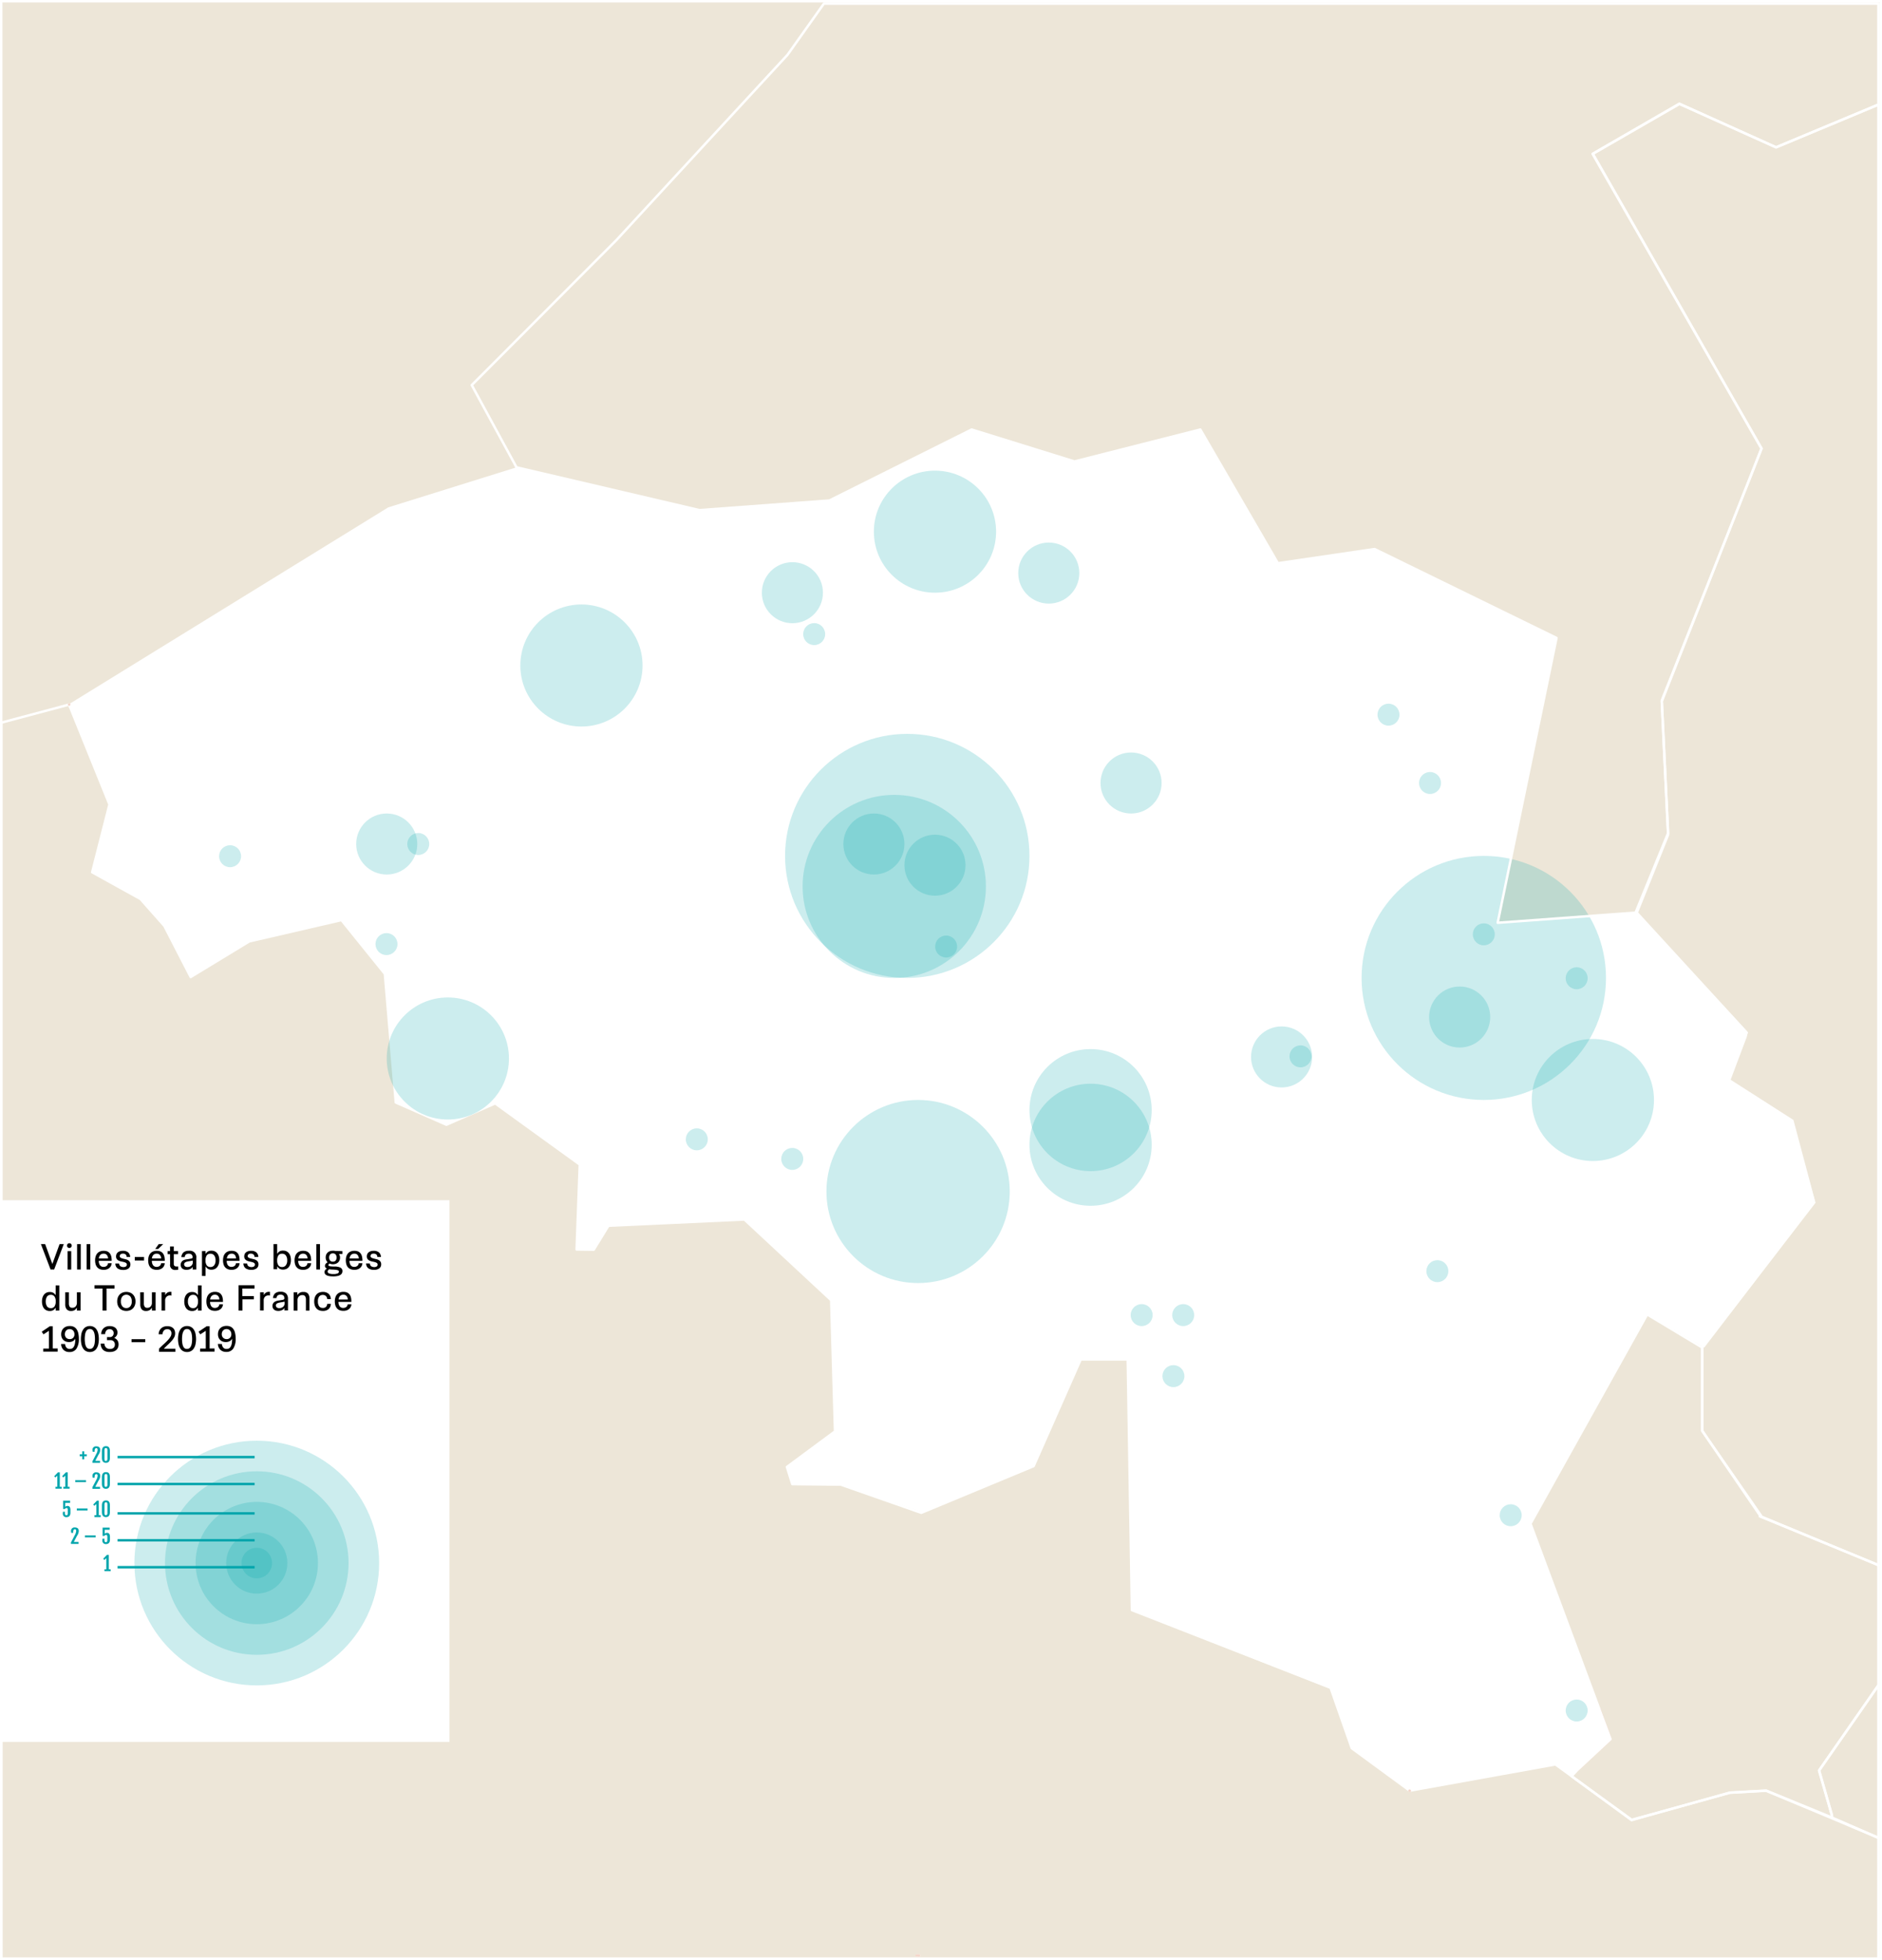 <svg xmlns="http://www.w3.org/2000/svg" viewBox="0 0 769 801"><rect x="0" y="0" width="769" height="801" fill="#333333" stroke="none"/><defs><style>.cls-1{isolation:isolate;}.cls-2{fill:#ede6d8;}.cls-2,.cls-3{stroke:#fff;}.cls-2,.cls-8{stroke-miterlimit:10;}.cls-3,.cls-8{fill:none;}.cls-3,.cls-4{stroke-linecap:round;stroke-linejoin:round;}.cls-4,.cls-5{fill:#fff;}.cls-4{stroke:#f3d6ca;}.cls-6,.cls-7{fill:#00a5ac;}.cls-6{opacity:0.2;mix-blend-mode:multiply;}.cls-8{stroke:#00a5ac;}</style></defs><title>Plan de travail 24</title><g class="cls-1"><g id="Calque_1" data-name="Calque 1"><rect class="cls-2" x="0.5" y="0.5" width="768" height="800"/><path id="France" class="cls-3" d="M747.87,742.77l-26.37-11-14.73.82-40.09,11.24-24.55-18-6.56-4.77L576,731.8l.06,0-.11,0H576l-23.67-17.37-8.66-24.7L462.51,658,460.8,555.47H441.63l-19.29,43.7-45.9,19.07-32.9-11.53v0l-19.81-.2h0l-2.2-7,19.66-14.54-1.56-53.61-35.47-33-55.55,2.57-6,9.78-7-.09,1.29-34.7-34.56-25-19.94,8.72-20.68-9.09L157.26,398l-17.74-22-37.67,8.72L77.91,399.28,67.16,378.4l-9.75-11L37.66,356.46l7.07-27.7L28.22,287.94.54,295.33V800.47h767V751.09ZM375.55,799.18l-1,0h.63l-.09,0,.09,0h.41Z"/><polygon class="cls-4" points="653.69 698.75 644.44 723.45 658.13 710.74 653.69 698.75"/><polygon class="cls-5" points="376.62 617.89 422.34 599.42 441.63 555.97 460.8 555.97 462.5 658.26 543.64 690.19 552.28 714.65 575.94 731.92 635.58 721.17 642.16 725.91 644.34 723.56 644.44 723.46 658.13 710.74 625.51 622.69 673.47 537.16 696.39 550.69 741.76 491.44 732.47 458 706.74 441.48 713.64 423.62 714.28 421.95 668.82 372.94 611.96 377.11 636.01 260.71 561.67 224.38 522.16 230.18 490.46 175.53 439.04 188.59 397.02 175.53 338.9 204.55 285.82 208.48 211.04 190.98 158.63 207.35 28.04 287.87 28.04 288.97 28.39 288.97 44.81 329.28 37.69 356.73 57.43 367.52 67.17 378.47 77.91 399.31 101.85 384.75 139.53 376.02 157.26 398.05 161.76 450.55 182.44 459.64 202.38 450.92 236.94 475.93 235.65 510.63 242.63 510.72 248.61 500.94 304.16 498.37 339.63 531.33 341.19 584.94 321.53 599.49 323.73 606.51 343.9 606.69 376.62 617.89"/><ellipse id="Liège" class="cls-6" cx="606.29" cy="399.65" rx="49.93" ry="49.87"/><ellipse id="Bruxelles" class="cls-6" cx="370.72" cy="349.78" rx="49.93" ry="49.87"/><ellipse id="Charleroi" class="cls-6" cx="375.14" cy="486.93" rx="37.45" ry="37.41"/><ellipse id="Forest" class="cls-6" cx="365.4" cy="362.25" rx="37.45" ry="37.41"/><ellipse id="Jambes" class="cls-6" cx="445.62" cy="467.82" rx="24.97" ry="24.94"/><ellipse id="Namur" class="cls-6" cx="445.62" cy="453.67" rx="24.97" ry="24.94"/><ellipse id="Anvers" class="cls-6" cx="382.04" cy="217.28" rx="24.97" ry="24.94"/><ellipse id="Gand" class="cls-6" cx="237.58" cy="271.97" rx="24.97" ry="24.94"/><ellipse id="Tournai" class="cls-6" cx="182.99" cy="432.57" rx="24.97" ry="24.94"/><ellipse id="Spa-Francorchamps" class="cls-6" cx="650.86" cy="449.53" rx="24.97" ry="24.94"/><ellipse id="Molenbeek-Saint-Jean" class="cls-6" cx="357.08" cy="344.92" rx="12.48" ry="12.47"/><ellipse id="Louvain" class="cls-6" cx="462.16" cy="319.99" rx="12.48" ry="12.47"/><ellipse id="Harelbeke" class="cls-6" cx="158.02" cy="344.92" rx="12.48" ry="12.47"/><ellipse id="Bastogne" class="cls-6" cx="617.28" cy="619.23" rx="4.49" ry="4.49"/><ellipse id="Beauraing" class="cls-6" cx="479.47" cy="562.38" rx="4.49" ry="4.49"/><ellipse id="Beringen" class="cls-6" cx="567.35" cy="292.06" rx="4.49" ry="4.49"/><ellipse id="Hasselt" class="cls-6" cx="584.32" cy="319.99" rx="4.49" ry="4.49"/><ellipse id="Herentals" class="cls-6" cx="428.54" cy="234.2" rx="12.48" ry="12.47"/><ellipse id="Wanze" class="cls-6" cx="531.4" cy="431.7" rx="4.49" ry="4.49"/><ellipse id="Ciney" class="cls-6" cx="483.47" cy="537.44" rx="4.49" ry="4.49"/><ellipse id="Waregem" class="cls-6" cx="170.9" cy="344.92" rx="4.49" ry="4.49"/><ellipse id="Waterloo" class="cls-6" cx="386.6" cy="386.82" rx="4.49" ry="4.49"/><ellipse id="Ypres" class="cls-6" cx="94.01" cy="349.91" rx="4.49" ry="4.49"/><ellipse id="Bornem" class="cls-6" cx="332.68" cy="259.14" rx="4.49" ry="4.49"/><ellipse id="Marche_en_Famenne" data-name="Marche en Famenne" class="cls-6" cx="587.32" cy="519.48" rx="4.49" ry="4.49"/><ellipse id="Mouscron" class="cls-6" cx="157.92" cy="385.82" rx="4.49" ry="4.49"/><ellipse id="Verviers" class="cls-6" cx="644.24" cy="399.78" rx="4.49" ry="4.49"/><ellipse id="Dinant" class="cls-6" cx="466.49" cy="537.44" rx="4.49" ry="4.49"/><ellipse id="Mons" class="cls-6" cx="284.72" cy="465.61" rx="4.49" ry="4.49"/><ellipse id="Mons-2" data-name="Mons" class="cls-6" cx="323.72" cy="473.61" rx="4.49" ry="4.49"/><ellipse id="Visé" class="cls-6" cx="606.29" cy="381.83" rx="4.49" ry="4.49"/><ellipse id="Arlon" class="cls-6" cx="644.24" cy="699.03" rx="4.49" ry="4.49"/><ellipse id="Huy" class="cls-6" cx="523.67" cy="431.94" rx="12.48" ry="12.47"/><ellipse id="aint-Nicolas" class="cls-6" cx="323.78" cy="242.22" rx="12.48" ry="12.47"/><ellipse id="Wo" class="cls-6" cx="382.04" cy="353.58" rx="12.48" ry="12.47"/><ellipse id="Seraing" class="cls-6" cx="596.43" cy="415.63" rx="12.48" ry="12.47"/><polygon class="cls-3" points="748.55 741.88 748.54 742.77 748.54 742.77 748.54 742.77 767.54 751.05 767.54 688.72 743.3 723.54 748.55 741.88"/><polygon id="Allemagne" class="cls-3" points="719.38 619.66 719.08 619.68 767.54 639.61 767.54 42.74 725.72 60.21 686.1 42.43 650.74 62.87 719.74 183.29 716.2 192.35 679 286.3 681.59 340.47 681.6 340.47 668.44 372.62 713.54 421.82 713.54 421.88 713.54 421.92 713.26 423.61 706.55 441.47 732.38 458 741.28 491.44 695.54 550.68 695.54 550.68 695.54 584.73 719.38 619.66"/><polygon id="Pays-Bas" class="cls-3" points="681.6 341.11 679.02 286.62 716.23 192.35 719.8 183.29 650.86 62.87 650.86 62.87 686.34 42.43 725.72 60.21 767.54 42.74 767.54 1.47 336.65 1.47 321.77 22.42 251.84 98.15 192.76 157.38 211.04 190.98 285.82 208.48 338.9 204.55 397.02 175.53 439.04 188.59 490.46 175.53 522.16 230.18 561.67 224.38 636.01 260.71 611.96 377.11 668.82 372.94 668.82 372.94 668.82 372.94 681.6 341.11"/><polygon id="Luxembourg" class="cls-3" points="721.74 731.81 721.83 731.81 748.54 742.77 748.54 741.88 743.28 723.54 767.54 688.67 767.54 639.63 719.22 619.59 719.53 619.47 719.6 619.47 719.63 619.47 695.54 584.73 695.54 550.68 673.04 537.16 625.37 622.69 653.62 698.75 658.09 710.74 644.42 723.45 644.33 723.54 642.15 725.88 666.73 743.7 706.89 732.63 721.73 731.81 721.74 731.81"/><polygon class="cls-4" points="576.05 731.84 576 731.8 575.94 731.81 576.05 731.84"/><polygon class="cls-4" points="375.05 799.13 375.14 799.15 374.51 799.15 375.55 799.18 375.55 799.15 375.14 799.15 375.05 799.13"/><polygon class="cls-4" points="28.27 287.93 28.24 287.93 28.24 287.94 28.27 287.93"/><rect class="cls-5" x="0.5" y="490.5" width="183.17" height="221.38"/><path d="M16.72,508.43h1.73l2.94,8.11,2.95-8.11h1.72L22.13,518.8H20.66Z"/><path d="M28.34,510a.93.93,0,0,1-.69-.27,1,1,0,0,1-.26-.68.93.93,0,0,1,.26-.69.88.88,0,0,1,.69-.28,1,1,0,0,1,.69.27,1,1,0,0,1,.28.7.94.94,0,0,1-.28.68A1,1,0,0,1,28.34,510Zm-.74,1.31h1.5v7.5H27.6Z"/><path d="M31.5,508.43H33V518.8H31.5Z"/><path d="M35.41,508.43H36.9V518.8H35.41Z"/><path d="M45.63,516.23a3.24,3.24,0,0,1-.28,1.09,2.5,2.5,0,0,1-.66.85,3,3,0,0,1-1,.56,3.82,3.82,0,0,1-1.32.2,4.18,4.18,0,0,1-1.58-.27,2.92,2.92,0,0,1-1.09-.79,3.35,3.35,0,0,1-.64-1.23,6,6,0,0,1-.2-1.58,5.32,5.32,0,0,1,.22-1.59,3.45,3.45,0,0,1,.65-1.23,2.93,2.93,0,0,1,1.1-.79,3.77,3.77,0,0,1,1.53-.28,4,4,0,0,1,1.51.26,2.71,2.71,0,0,1,1,.77,3.34,3.34,0,0,1,.58,1.23,6.67,6.67,0,0,1,.18,1.61v.24H40.36a2.92,2.92,0,0,0,.54,1.84,1.7,1.7,0,0,0,1.39.61,2,2,0,0,0,1.27-.38,1.6,1.6,0,0,0,.58-1.12Zm-1.47-1.92a2.25,2.25,0,0,0-.49-1.41,1.6,1.6,0,0,0-1.32-.56,1.85,1.85,0,0,0-1.35.49,2.33,2.33,0,0,0-.61,1.48Z"/><path d="M48.68,516.35a1.4,1.4,0,0,0,.56,1.14,2.25,2.25,0,0,0,1.23.32,1.82,1.82,0,0,0,1-.26.87.87,0,0,0,.36-.76.76.76,0,0,0-.32-.65,2.82,2.82,0,0,0-.82-.36c-.33-.08-.68-.16-1.06-.23a5.06,5.06,0,0,1-1.06-.34,2.23,2.23,0,0,1-.82-.63,1.82,1.82,0,0,1-.33-1.16,2.21,2.21,0,0,1,.18-.89,1.82,1.82,0,0,1,.53-.71,2.59,2.59,0,0,1,.87-.48,4.11,4.11,0,0,1,1.23-.17,3.19,3.19,0,0,1,2.13.64,2.5,2.5,0,0,1,.82,1.89H51.76a1.39,1.39,0,0,0-.43-1.05,1.6,1.6,0,0,0-1.06-.33,1.91,1.91,0,0,0-.62.08.92.92,0,0,0-.4.23A.78.78,0,0,0,49,513a1.13,1.13,0,0,0-.06.36.67.67,0,0,0,.33.62,3,3,0,0,0,.81.34c.32.09.67.17,1.06.25a4.8,4.8,0,0,1,1,.35,2.25,2.25,0,0,1,.81.66,1.84,1.84,0,0,1,.33,1.16,2,2,0,0,1-.73,1.63,3.42,3.42,0,0,1-2.2.6,3.82,3.82,0,0,1-2.31-.61,2.48,2.48,0,0,1-.9-2Z"/><path d="M55.07,513.7h3.79v1.43H55.07Z"/><path d="M67.32,516.23a3,3,0,0,1-.28,1.09,2.5,2.5,0,0,1-.66.85,3,3,0,0,1-1,.56,3.8,3.8,0,0,1-1.31.2,4.2,4.2,0,0,1-1.59-.27,2.92,2.92,0,0,1-1.09-.79,3.35,3.35,0,0,1-.64-1.23,6,6,0,0,1-.2-1.58,5.32,5.32,0,0,1,.22-1.59,3.45,3.45,0,0,1,.65-1.23,2.93,2.93,0,0,1,1.1-.79,3.77,3.77,0,0,1,1.53-.28,4,4,0,0,1,1.51.26,2.71,2.71,0,0,1,1,.77,3.34,3.34,0,0,1,.58,1.23,6.67,6.67,0,0,1,.18,1.61v.24H62.05a2.92,2.92,0,0,0,.54,1.84,1.7,1.7,0,0,0,1.39.61,2,2,0,0,0,1.27-.38,1.6,1.6,0,0,0,.58-1.12Zm-1.47-1.92a2.25,2.25,0,0,0-.49-1.41,1.6,1.6,0,0,0-1.32-.56,1.85,1.85,0,0,0-1.35.49,2.33,2.33,0,0,0-.61,1.48Zm-1-5.88h1.83l-2.08,2H63.41Z"/><path d="M69.48,512.54h-1V511.3h1v-1.92H71v1.92h1.75v1.24H71v3.93a1.15,1.15,0,0,0,.27.84,1.11,1.11,0,0,0,.8.26l.35,0,.38,0v1.32l-.46.08a4.39,4.39,0,0,1-.54,0,2,2,0,0,1-2.29-2.38Z"/><path d="M78.74,517.74h0a2.61,2.61,0,0,1-1,.86,3.45,3.45,0,0,1-1.58.33,3.32,3.32,0,0,1-1-.15,2,2,0,0,1-.73-.43,1.64,1.64,0,0,1-.44-.63,2,2,0,0,1-.15-.77,2,2,0,0,1,.36-1.26A2.31,2.31,0,0,1,75,515a4.58,4.58,0,0,1,1.21-.33c.44-.06.85-.13,1.24-.2s.5-.08.67-.12a1.17,1.17,0,0,0,.38-.14.44.44,0,0,0,.18-.21,1.06,1.06,0,0,0,0-.33,1.24,1.24,0,0,0-.39-.95,1.58,1.58,0,0,0-1.15-.37,1.88,1.88,0,0,0-1.16.32,1.42,1.42,0,0,0-.49,1.08H74.1a3.05,3.05,0,0,1,.84-1.91,3.24,3.24,0,0,1,2.27-.68,2.63,2.63,0,0,1,3,3v4.64h-1.5Zm0-2.6a10.89,10.89,0,0,1-1.19.24,10.71,10.71,0,0,0-1.15.22,2.17,2.17,0,0,0-.84.38.86.86,0,0,0-.33.73,1,1,0,0,0,.37.79,1.54,1.54,0,0,0,1,.29,2.75,2.75,0,0,0,.88-.14,2.15,2.15,0,0,0,.69-.4,1.87,1.87,0,0,0,.45-.62,2,2,0,0,0,.16-.83Z"/><path d="M82.53,511.3H84v1.17h0a2.89,2.89,0,0,1,.92-1,2.83,2.83,0,0,1,1.49-.35,3.13,3.13,0,0,1,1.39.29,2.93,2.93,0,0,1,1,.81,3.57,3.57,0,0,1,.6,1.22,5.43,5.43,0,0,1,.21,1.55,5.66,5.66,0,0,1-.22,1.59,4,4,0,0,1-.63,1.23,2.69,2.69,0,0,1-1,.8,3.27,3.27,0,0,1-1.36.27,2.68,2.68,0,0,1-1.46-.36,3,3,0,0,1-.94-1h0v3.93H82.53ZM86,517.79a1.81,1.81,0,0,0,1.52-.71,3.18,3.18,0,0,0,.56-2,3.28,3.28,0,0,0-.54-2,1.82,1.82,0,0,0-1.55-.72,1.71,1.71,0,0,0-1.54.72,3.67,3.67,0,0,0-.48,2,3.47,3.47,0,0,0,.49,2A1.74,1.74,0,0,0,86,517.79Z"/><path d="M97.9,516.23a3,3,0,0,1-.28,1.09,2.5,2.5,0,0,1-.66.85,3,3,0,0,1-1,.56,3.89,3.89,0,0,1-1.32.2,4.14,4.14,0,0,1-1.58-.27,3,3,0,0,1-1.1-.79,3.19,3.19,0,0,1-.63-1.23,5.6,5.6,0,0,1-.2-1.58,5.67,5.67,0,0,1,.21-1.59,3.32,3.32,0,0,1,.66-1.23,2.89,2.89,0,0,1,1.09-.79,3.85,3.85,0,0,1,1.54-.28,4,4,0,0,1,1.5.26,2.71,2.71,0,0,1,1,.77,3.19,3.19,0,0,1,.58,1.23,6.67,6.67,0,0,1,.18,1.61v.24H92.64a2.86,2.86,0,0,0,.53,1.84,1.72,1.72,0,0,0,1.39.61,2.05,2.05,0,0,0,1.28-.38,1.63,1.63,0,0,0,.58-1.12Zm-1.47-1.92A2.3,2.3,0,0,0,96,512.9a1.62,1.62,0,0,0-1.32-.56,1.84,1.84,0,0,0-1.35.49,2.34,2.34,0,0,0-.62,1.48Z"/><path d="M101,516.35a1.38,1.38,0,0,0,.56,1.14,2.2,2.2,0,0,0,1.23.32,1.78,1.78,0,0,0,1-.26.85.85,0,0,0,.37-.76.74.74,0,0,0-.33-.65,2.7,2.7,0,0,0-.82-.36c-.32-.08-.67-.16-1-.23a5.06,5.06,0,0,1-1.06-.34,2.23,2.23,0,0,1-.82-.63,1.82,1.82,0,0,1-.33-1.16,2.39,2.39,0,0,1,.17-.89,1.92,1.92,0,0,1,.53-.71,2.69,2.69,0,0,1,.87-.48,4.11,4.11,0,0,1,1.23-.17,3.22,3.22,0,0,1,2.14.64,2.46,2.46,0,0,1,.81,1.89H104a1.39,1.39,0,0,0-.44-1.05,1.58,1.58,0,0,0-1.06-.33,1.8,1.8,0,0,0-.61.08.86.86,0,0,0-.4.23.91.91,0,0,0-.22.33,1.13,1.13,0,0,0-.06.36.67.67,0,0,0,.33.62,3,3,0,0,0,.81.34c.33.09.68.17,1.06.25a4.88,4.88,0,0,1,1.06.35,2.25,2.25,0,0,1,.81.66,1.84,1.84,0,0,1,.33,1.16,2,2,0,0,1-.74,1.63,3.4,3.4,0,0,1-2.19.6,3.8,3.8,0,0,1-2.31-.61,2.46,2.46,0,0,1-.91-2Z"/><path d="M111.76,508.43h1.5v4h0a2.89,2.89,0,0,1,.92-1,2.81,2.81,0,0,1,1.49-.35,3.16,3.16,0,0,1,1.39.29,2.81,2.81,0,0,1,1,.81,3.41,3.41,0,0,1,.61,1.22,5.82,5.82,0,0,1,.2,1.55,5.32,5.32,0,0,1-.22,1.59,3.75,3.75,0,0,1-.62,1.23,2.77,2.77,0,0,1-1,.8,3.27,3.27,0,0,1-1.36.27,2.71,2.71,0,0,1-1.47-.36,2.92,2.92,0,0,1-.93-1h0v1.21h-1.5Zm3.52,9.36a1.81,1.81,0,0,0,1.52-.71,3.18,3.18,0,0,0,.56-2,3.28,3.28,0,0,0-.54-2,1.83,1.83,0,0,0-1.56-.72,1.71,1.71,0,0,0-1.53.72,3.67,3.67,0,0,0-.48,2,3.47,3.47,0,0,0,.49,2A1.73,1.73,0,0,0,115.28,517.79Z"/><path d="M127.14,516.23a3,3,0,0,1-.28,1.09,2.5,2.5,0,0,1-.66.85,3,3,0,0,1-1,.56,3.89,3.89,0,0,1-1.32.2,4.2,4.2,0,0,1-1.59-.27,2.92,2.92,0,0,1-1.09-.79,3.35,3.35,0,0,1-.64-1.23,6,6,0,0,1-.2-1.58,5.32,5.32,0,0,1,.22-1.59,3.45,3.45,0,0,1,.65-1.23,2.93,2.93,0,0,1,1.1-.79,3.77,3.77,0,0,1,1.53-.28,4,4,0,0,1,1.51.26,2.71,2.71,0,0,1,1,.77,3.34,3.34,0,0,1,.58,1.23,6.67,6.67,0,0,1,.18,1.61v.24h-5.28a2.92,2.92,0,0,0,.54,1.84,1.7,1.7,0,0,0,1.39.61,2.05,2.05,0,0,0,1.28-.38,1.63,1.63,0,0,0,.57-1.12Zm-1.47-1.92a2.3,2.3,0,0,0-.48-1.41,1.64,1.64,0,0,0-1.33-.56,1.81,1.81,0,0,0-1.34.49,2.28,2.28,0,0,0-.62,1.48Z"/><path d="M129.26,508.43h1.49V518.8h-1.49Z"/><path d="M139.89,511.3v1.19h-1.41a2.32,2.32,0,0,1,.34.64,2.43,2.43,0,0,1,.12.79,2.88,2.88,0,0,1-.2,1.11,2.31,2.31,0,0,1-.57.86,2.74,2.74,0,0,1-.92.56,3.3,3.3,0,0,1-1.21.21,3.17,3.17,0,0,1-1.4-.31,2.41,2.41,0,0,0-.32.32.51.51,0,0,0-.12.32.38.38,0,0,0,.24.36,2.63,2.63,0,0,0,.65.17c.27,0,.58.05.92.06l1.05,0c.36,0,.71.08,1.05.14a3.54,3.54,0,0,1,.92.29,1.75,1.75,0,0,1,.65.55,1.59,1.59,0,0,1,.24.9,2.06,2.06,0,0,1-.17.81,1.68,1.68,0,0,1-.61.7,3.22,3.22,0,0,1-1.16.47,8,8,0,0,1-1.85.18,8.79,8.79,0,0,1-1.68-.14,3.78,3.78,0,0,1-1.08-.36,1.53,1.53,0,0,1-.58-.54,1.32,1.32,0,0,1-.18-.67,1.46,1.46,0,0,1,.25-.87,2.06,2.06,0,0,1,.74-.64A1.53,1.53,0,0,1,133,518a1,1,0,0,1-.22-.66,1.32,1.32,0,0,1,.3-.85,2.22,2.22,0,0,1,.8-.62,2.59,2.59,0,0,1-.59-.86,2.92,2.92,0,0,1-.21-1.13,3.1,3.1,0,0,1,.2-1.12,2.55,2.55,0,0,1,.58-.87,2.58,2.58,0,0,1,.92-.56,3.53,3.53,0,0,1,1.21-.19,4.45,4.45,0,0,1,.53,0,3.86,3.86,0,0,1,.49.1Zm-1.41,8.39a.56.56,0,0,0-.39-.55,3.46,3.46,0,0,0-1-.22,12.24,12.24,0,0,0-1.29-.09,9,9,0,0,1-1.32-.12,2.19,2.19,0,0,0-.49.53,1,1,0,0,0-.11.42.81.81,0,0,0,.52.73,4.52,4.52,0,0,0,1.87.27,4.05,4.05,0,0,0,1.7-.26A.79.79,0,0,0,138.48,519.69ZM136,515.6a1.5,1.5,0,0,0,1.13-.43,2.1,2.1,0,0,0,0-2.52,1.51,1.51,0,0,0-1.13-.44,1.47,1.47,0,0,0-1.12.44,2.18,2.18,0,0,0,0,2.52A1.46,1.46,0,0,0,136,515.6Z"/><path d="M148.08,516.23a3,3,0,0,1-.28,1.09,2.5,2.5,0,0,1-.66.85,3,3,0,0,1-1,.56,3.89,3.89,0,0,1-1.32.2,4.18,4.18,0,0,1-1.58-.27,3,3,0,0,1-1.1-.79,3.34,3.34,0,0,1-.63-1.23,6,6,0,0,1-.2-1.58,5.67,5.67,0,0,1,.21-1.59,3.47,3.47,0,0,1,.66-1.23,2.89,2.89,0,0,1,1.09-.79,3.85,3.85,0,0,1,1.54-.28,3.91,3.91,0,0,1,1.5.26,2.56,2.56,0,0,1,1,.77,3.19,3.19,0,0,1,.58,1.23,6.18,6.18,0,0,1,.19,1.61v.24h-5.28a2.92,2.92,0,0,0,.54,1.84,1.69,1.69,0,0,0,1.39.61,2,2,0,0,0,1.27-.38,1.6,1.6,0,0,0,.58-1.12Zm-1.47-1.92a2.3,2.3,0,0,0-.48-1.41,1.6,1.6,0,0,0-1.32-.56,1.85,1.85,0,0,0-1.35.49,2.28,2.28,0,0,0-.61,1.48Z"/><path d="M151.14,516.35a1.38,1.38,0,0,0,.56,1.14,2.25,2.25,0,0,0,1.23.32,1.76,1.76,0,0,0,1-.26.85.85,0,0,0,.37-.76.74.74,0,0,0-.33-.65,2.75,2.75,0,0,0-.81-.36c-.33-.08-.68-.16-1.06-.23a5.06,5.06,0,0,1-1.06-.34,2.23,2.23,0,0,1-.82-.63,1.82,1.82,0,0,1-.33-1.16,2.21,2.21,0,0,1,.18-.89,1.89,1.89,0,0,1,.52-.71,2.74,2.74,0,0,1,.88-.48,4,4,0,0,1,1.22-.17,3.22,3.22,0,0,1,2.14.64,2.5,2.5,0,0,1,.82,1.89h-1.46a1.42,1.42,0,0,0-.43-1.05,1.63,1.63,0,0,0-1.07-.33,1.84,1.84,0,0,0-.61.08.92.92,0,0,0-.4.23.78.78,0,0,0-.21.33.92.92,0,0,0-.07.36.67.67,0,0,0,.33.62,3.11,3.11,0,0,0,.82.34c.32.09.67.17,1,.25a4.71,4.71,0,0,1,1.06.35,2.25,2.25,0,0,1,.81.66,1.84,1.84,0,0,1,.33,1.16,2,2,0,0,1-.74,1.63,3.4,3.4,0,0,1-2.19.6,3.8,3.8,0,0,1-2.31-.61,2.46,2.46,0,0,1-.91-2Z"/><path d="M22.75,534.39h0a3,3,0,0,1-.92,1,2.63,2.63,0,0,1-1.49.37,3.12,3.12,0,0,1-1.38-.28,2.68,2.68,0,0,1-1-.8,3.53,3.53,0,0,1-.6-1.23,5.43,5.43,0,0,1-.21-1.55,5.67,5.67,0,0,1,.21-1.59,3.56,3.56,0,0,1,.62-1.23,2.9,2.9,0,0,1,1-.8,3.12,3.12,0,0,1,1.36-.28,2.78,2.78,0,0,1,1.47.35,3,3,0,0,1,.93.95h0v-4h1.49V535.6H22.75Zm-2,.2a1.72,1.72,0,0,0,1.54-.72,3.66,3.66,0,0,0,.48-2,3.48,3.48,0,0,0-.49-2,1.73,1.73,0,0,0-1.54-.71,1.84,1.84,0,0,0-1.53.71,4,4,0,0,0,0,4A1.84,1.84,0,0,0,20.74,534.59Z"/><path d="M26.65,528.1h1.5v4.5a2.59,2.59,0,0,0,.3,1.39,1.23,1.23,0,0,0,1.08.46,1.79,1.79,0,0,0,1.39-.56,2.17,2.17,0,0,0,.5-1.5V528.1h1.5v7.5h-1.5v-1.21h0a2.86,2.86,0,0,1-.91,1,2.56,2.56,0,0,1-1.44.36A2.16,2.16,0,0,1,27.2,535a3.19,3.19,0,0,1-.55-2Z"/><path d="M41.9,526.59H38.61v-1.36H46.8v1.36H43.53v9H41.9Z"/><path d="M51.61,535.73a4.18,4.18,0,0,1-1.54-.27,3.45,3.45,0,0,1-1.18-.79,3.73,3.73,0,0,1-.75-1.23,4.67,4.67,0,0,1-.26-1.58,4.73,4.73,0,0,1,.26-1.59,3.63,3.63,0,0,1,.75-1.23,3.31,3.31,0,0,1,1.18-.79,4,4,0,0,1,1.54-.28,4,4,0,0,1,1.55.28,3.23,3.23,0,0,1,1.18.79,3.5,3.5,0,0,1,.76,1.23,4.5,4.5,0,0,1,.27,1.59,4.44,4.44,0,0,1-.27,1.58,3.59,3.59,0,0,1-.76,1.23,3.36,3.36,0,0,1-1.18.79A4.24,4.24,0,0,1,51.61,535.73Zm0-1.16a2,2,0,0,0,1.64-.73,3,3,0,0,0,.59-2,3.08,3.08,0,0,0-.59-2,2.2,2.2,0,0,0-3.27,0,3.13,3.13,0,0,0-.59,2,3.09,3.09,0,0,0,.59,2A2,2,0,0,0,51.61,534.57Z"/><path d="M57.29,528.1h1.5v4.5A2.49,2.49,0,0,0,59.1,534a1.21,1.21,0,0,0,1.08.46,1.76,1.76,0,0,0,1.38-.56,2.13,2.13,0,0,0,.51-1.5V528.1h1.5v7.5h-1.5v-1.21h0a3,3,0,0,1-.91,1,2.6,2.6,0,0,1-1.44.36,2.18,2.18,0,0,1-1.85-.71,3.25,3.25,0,0,1-.55-2Z"/><path d="M66,528.1h1.5v1.17h0a3,3,0,0,1,.87-1,2.1,2.1,0,0,1,1.23-.34h.21a.87.87,0,0,1,.22,0v1.55l-.3-.07a2,2,0,0,0-.35,0A1.81,1.81,0,0,0,68,530a2,2,0,0,0-.52,1.49v4.11H66Z"/><path d="M80.89,534.39h0a2.92,2.92,0,0,1-.91,1,2.64,2.64,0,0,1-1.5.37,3.18,3.18,0,0,1-1.38-.28,2.85,2.85,0,0,1-1-.8,3.92,3.92,0,0,1-.6-1.23,5.82,5.82,0,0,1-.2-1.55,5.67,5.67,0,0,1,.21-1.59,3.55,3.55,0,0,1,.61-1.23,2.94,2.94,0,0,1,1-.8,3.09,3.09,0,0,1,1.36-.28,2.81,2.81,0,0,1,1.47.35,2.89,2.89,0,0,1,.92.95h0v-4h1.5V535.6h-1.5Zm-2,.2a1.71,1.71,0,0,0,1.53-.72,3.58,3.58,0,0,0,.49-2,3.48,3.48,0,0,0-.5-2,1.71,1.71,0,0,0-1.53-.71,1.82,1.82,0,0,0-1.53.71,3.28,3.28,0,0,0-.56,2,3.19,3.19,0,0,0,.55,2A1.82,1.82,0,0,0,78.89,534.59Z"/><path d="M91.11,533a3,3,0,0,1-.28,1.09,2.5,2.5,0,0,1-.66.85,3,3,0,0,1-1,.56,3.89,3.89,0,0,1-1.32.2,4.18,4.18,0,0,1-1.58-.27,3,3,0,0,1-1.1-.79,3.34,3.34,0,0,1-.63-1.23,5.6,5.6,0,0,1-.2-1.58,5.67,5.67,0,0,1,.21-1.59,3.64,3.64,0,0,1,.66-1.23,2.89,2.89,0,0,1,1.09-.79,3.85,3.85,0,0,1,1.54-.28,3.91,3.91,0,0,1,1.5.26,2.56,2.56,0,0,1,1,.77,3.19,3.19,0,0,1,.58,1.23,6.65,6.65,0,0,1,.19,1.61v.24H85.85a3,3,0,0,0,.53,1.84,1.72,1.72,0,0,0,1.4.61,2,2,0,0,0,1.27-.38,1.6,1.6,0,0,0,.58-1.12Zm-1.47-1.93a2.29,2.29,0,0,0-.48-1.4,1.6,1.6,0,0,0-1.32-.56,1.85,1.85,0,0,0-1.35.49,2.27,2.27,0,0,0-.61,1.47Z"/><path d="M97.46,525.23H104v1.36h-5v3.07h4.73V531H99.08v4.6H97.46Z"/><path d="M106.29,528.1h1.49v1.17h0a3,3,0,0,1,.86-1,2.14,2.14,0,0,1,1.23-.34h.22a.7.7,0,0,1,.21,0v1.55a1.77,1.77,0,0,0-.29-.07,2,2,0,0,0-.35,0,1.85,1.85,0,0,0-1.39.54,2.06,2.06,0,0,0-.52,1.49v4.11h-1.49Z"/><path d="M116.25,534.54h0a2.61,2.61,0,0,1-1,.86,3.46,3.46,0,0,1-1.59.33,3.22,3.22,0,0,1-1-.15,1.89,1.89,0,0,1-.73-.43,1.74,1.74,0,0,1-.45-.63,2.19,2.19,0,0,1-.14-.77,2,2,0,0,1,.36-1.26,2.24,2.24,0,0,1,.92-.68,4.48,4.48,0,0,1,1.21-.33c.44-.06.85-.13,1.23-.2s.5-.08.67-.12A1.24,1.24,0,0,0,116,531a.37.37,0,0,0,.17-.21,1.06,1.06,0,0,0,0-.33,1.23,1.23,0,0,0-.38-1,1.59,1.59,0,0,0-1.15-.37,1.91,1.91,0,0,0-1.17.32,1.49,1.49,0,0,0-.49,1.08h-1.44a3,3,0,0,1,.84-1.91,3.21,3.21,0,0,1,2.27-.68,3.09,3.09,0,0,1,2.29.74,3.06,3.06,0,0,1,.73,2.25v4.64h-1.5Zm0-2.6a11.07,11.07,0,0,1-1.2.24,11,11,0,0,0-1.14.22,2.15,2.15,0,0,0-.85.38.86.86,0,0,0-.33.73,1,1,0,0,0,.38.79,1.54,1.54,0,0,0,1,.29,2.65,2.65,0,0,0,.87-.14,2,2,0,0,0,.69-.4,1.76,1.76,0,0,0,.46-.62,2.19,2.19,0,0,0,.16-.83Z"/><path d="M120,528.1h1.5v1.18h0A2.58,2.58,0,0,1,124,528a2.28,2.28,0,0,1,1.9.71,3.29,3.29,0,0,1,.55,2v4.91H125v-4.5a2.38,2.38,0,0,0-.33-1.38,1.28,1.28,0,0,0-1.13-.47,1.92,1.92,0,0,0-1.44.56,2.1,2.1,0,0,0-.53,1.5v4.29H120Z"/><path d="M135.18,532.84a2.89,2.89,0,0,1-.92,2.15,3.4,3.4,0,0,1-2.33.74,4.11,4.11,0,0,1-1.56-.27,2.83,2.83,0,0,1-1.11-.8,3.47,3.47,0,0,1-.66-1.23,5.47,5.47,0,0,1-.21-1.57,5,5,0,0,1,.23-1.59,3.49,3.49,0,0,1,.67-1.23,2.85,2.85,0,0,1,1.1-.79,3.83,3.83,0,0,1,1.53-.28,3.42,3.42,0,0,1,2.33.75,3,3,0,0,1,.93,2.17h-1.49a1.84,1.84,0,0,0-.54-1.25,1.75,1.75,0,0,0-1.25-.44,1.79,1.79,0,0,0-1.48.65,3.15,3.15,0,0,0-.52,2,3.26,3.26,0,0,0,.51,2,1.79,1.79,0,0,0,1.49.66,1.62,1.62,0,0,0,1.79-1.66Z"/><path d="M143.58,533a2.83,2.83,0,0,1-.28,1.09,2.5,2.5,0,0,1-.66.85,3,3,0,0,1-1,.56,3.86,3.86,0,0,1-1.32.2,4.18,4.18,0,0,1-1.58-.27,2.92,2.92,0,0,1-1.09-.79,3.35,3.35,0,0,1-.64-1.23,6,6,0,0,1-.2-1.58,5.32,5.32,0,0,1,.22-1.59,3.45,3.45,0,0,1,.65-1.23,2.85,2.85,0,0,1,1.1-.79,3.77,3.77,0,0,1,1.53-.28,3.91,3.91,0,0,1,1.5.26,2.66,2.66,0,0,1,1,.77,3.34,3.34,0,0,1,.58,1.23,6.67,6.67,0,0,1,.18,1.61v.24h-5.28a2.92,2.92,0,0,0,.54,1.84,1.7,1.7,0,0,0,1.39.61,2,2,0,0,0,1.27-.38,1.6,1.6,0,0,0,.58-1.12Zm-1.47-1.93a2.18,2.18,0,0,0-.48-1.4,1.6,1.6,0,0,0-1.32-.56,1.85,1.85,0,0,0-1.35.49,2.33,2.33,0,0,0-.61,1.47Z"/><path d="M17.69,551.11H20v-7.24l-2.25,1.44-.69-1.09L20.35,542h1.22v9.08h2v1.29h-5.9Z"/><path d="M26.59,549.26a2.49,2.49,0,0,0,.57,1.48,1.71,1.71,0,0,0,1.36.53,2.13,2.13,0,0,0,.88-.18,1.62,1.62,0,0,0,.71-.65,3.76,3.76,0,0,0,.49-1.28,10.81,10.81,0,0,0,.17-2.08,2.24,2.24,0,0,1-1,1,3.21,3.21,0,0,1-1.6.37,3.88,3.88,0,0,1-1.24-.2,3,3,0,0,1-1-.61,2.84,2.84,0,0,1-.69-1A3.52,3.52,0,0,1,25,545.3a3.92,3.92,0,0,1,.24-1.4,3.06,3.06,0,0,1,.7-1.07,3.12,3.12,0,0,1,1.11-.69,4.18,4.18,0,0,1,1.46-.24,3.86,3.86,0,0,1,1.55.29,2.92,2.92,0,0,1,1.17.93,4.5,4.5,0,0,1,.73,1.62,9.61,9.61,0,0,1,.26,2.38,7.06,7.06,0,0,1-1,4.08,3.24,3.24,0,0,1-2.83,1.33,3.35,3.35,0,0,1-2.41-.85,3.4,3.4,0,0,1-1-2.42Zm1.89-2a1.88,1.88,0,0,0,1.41-.54,1.94,1.94,0,0,0,.53-1.44,2.32,2.32,0,0,0-.14-.84,1.94,1.94,0,0,0-.39-.67,1.9,1.9,0,0,0-1.44-.61,2,2,0,0,0-.79.15,1.8,1.8,0,0,0-.61.44,1.7,1.7,0,0,0-.4.66,2.21,2.21,0,0,0-.14.82,2,2,0,0,0,.53,1.46A1.88,1.88,0,0,0,28.48,547.24Z"/><path d="M36.72,552.53a3.44,3.44,0,0,1-1.44-.3,3,3,0,0,1-1.16-.94,5.07,5.07,0,0,1-.79-1.65,10.64,10.64,0,0,1,0-4.85,5.07,5.07,0,0,1,.79-1.65,3,3,0,0,1,1.16-.94,3.44,3.44,0,0,1,1.44-.3,3.49,3.49,0,0,1,1.43.3,3.15,3.15,0,0,1,1.17.94,4.87,4.87,0,0,1,.78,1.65,10.28,10.28,0,0,1,0,4.85,4.87,4.87,0,0,1-.78,1.65,3.15,3.15,0,0,1-1.17.94A3.49,3.49,0,0,1,36.72,552.53Zm0-1.27a1.78,1.78,0,0,0,.78-.18,1.63,1.63,0,0,0,.67-.64,4.26,4.26,0,0,0,.46-1.25,11.56,11.56,0,0,0,0-4,4.19,4.19,0,0,0-.46-1.24,1.66,1.66,0,0,0-.67-.65,1.78,1.78,0,0,0-.78-.18,1.84,1.84,0,0,0-.8.18,1.64,1.64,0,0,0-.66.65,3.7,3.7,0,0,0-.46,1.24,11.56,11.56,0,0,0,0,4,3.76,3.76,0,0,0,.46,1.25,1.61,1.61,0,0,0,.66.64A1.84,1.84,0,0,0,36.72,551.26Z"/><path d="M42.66,549.09a2.38,2.38,0,0,0,.69,1.64,2.25,2.25,0,0,0,1.59.54,2.13,2.13,0,0,0,1.48-.46,1.7,1.7,0,0,0,.51-1.31,1.81,1.81,0,0,0-.49-1.34,1.77,1.77,0,0,0-1.33-.49H43.73v-1.24h1A1.58,1.58,0,0,0,46,546a1.72,1.72,0,0,0,.44-1.19,1.6,1.6,0,0,0-.43-1.14,1.56,1.56,0,0,0-1.23-.48,1.63,1.63,0,0,0-1.3.54,2.52,2.52,0,0,0-.54,1.51H41.35a3.37,3.37,0,0,1,1-2.46,3.53,3.53,0,0,1,2.48-.84,4.21,4.21,0,0,1,1.34.19,3,3,0,0,1,1,.54,2.39,2.39,0,0,1,.61.83,2.59,2.59,0,0,1,.21,1,2.46,2.46,0,0,1-.34,1.33,2.65,2.65,0,0,1-1,.93,2.8,2.8,0,0,1,1.33,1,2.9,2.9,0,0,1,.47,1.69,3.3,3.3,0,0,1-.23,1.24,2.56,2.56,0,0,1-.7,1,3.29,3.29,0,0,1-1.14.62,5.4,5.4,0,0,1-1.58.21,4.69,4.69,0,0,1-1.63-.25,3,3,0,0,1-1.12-.7,3,3,0,0,1-.67-1.09,5,5,0,0,1-.26-1.4Z"/><path d="M53.75,547.28h5.61v1.23H53.75Z"/><path d="M65,551.14c.77-.77,1.47-1.44,2.1-2s1.15-1.1,1.59-1.58a7.61,7.61,0,0,0,1-1.35,2.61,2.61,0,0,0,.36-1.31,1.77,1.77,0,0,0-.43-1.24,1.64,1.64,0,0,0-1.26-.47,1.82,1.82,0,0,0-1.36.52,2.45,2.45,0,0,0-.59,1.57H64.81a4.23,4.23,0,0,1,.3-1.39,3.24,3.24,0,0,1,.71-1,2.92,2.92,0,0,1,1.07-.68,3.93,3.93,0,0,1,1.41-.24,4.55,4.55,0,0,1,1.46.21,3,3,0,0,1,1,.61,2.44,2.44,0,0,1,.6.94,3.5,3.5,0,0,1,.2,1.19,3.4,3.4,0,0,1-.38,1.57,7.27,7.27,0,0,1-1,1.45c-.44.49-.93,1-1.49,1.51s-1.15,1.09-1.75,1.72h4.71v1.28H65Z"/><path d="M76.41,552.53a3.43,3.43,0,0,1-1.43-.3,3,3,0,0,1-1.16-.94,4.7,4.7,0,0,1-.79-1.65,10.28,10.28,0,0,1,0-4.85,4.7,4.7,0,0,1,.79-1.65A3,3,0,0,1,75,542.2a3.56,3.56,0,0,1,2.86,0,3,3,0,0,1,1.17.94,4.88,4.88,0,0,1,.79,1.65,10.28,10.28,0,0,1,0,4.85,4.88,4.88,0,0,1-.79,1.65,3,3,0,0,1-1.17.94A3.43,3.43,0,0,1,76.41,552.53Zm0-1.27a1.86,1.86,0,0,0,.79-.18,1.61,1.61,0,0,0,.66-.64,4,4,0,0,0,.47-1.25,11.56,11.56,0,0,0,0-4,3.92,3.92,0,0,0-.47-1.24,1.64,1.64,0,0,0-.66-.65,1.86,1.86,0,0,0-.79-.18,1.82,1.82,0,0,0-.79.18A1.66,1.66,0,0,0,75,544a3.94,3.94,0,0,0-.45,1.24,11.56,11.56,0,0,0,0,4,4,4,0,0,0,.45,1.25,1.63,1.63,0,0,0,.67.64A1.82,1.82,0,0,0,76.41,551.26Z"/><path d="M81.77,551.11h2.31v-7.24l-2.25,1.44-.69-1.09L84.43,542h1.22v9.08h2v1.29h-5.9Z"/><path d="M90.67,549.26a2.49,2.49,0,0,0,.57,1.48,1.71,1.71,0,0,0,1.36.53,2.13,2.13,0,0,0,.88-.18,1.62,1.62,0,0,0,.71-.65,3.76,3.76,0,0,0,.49-1.28,10.81,10.81,0,0,0,.17-2.08,2.24,2.24,0,0,1-1,1,3.21,3.21,0,0,1-1.6.37,3.88,3.88,0,0,1-1.24-.2,3,3,0,0,1-1-.61,2.84,2.84,0,0,1-.69-1,3.52,3.52,0,0,1-.25-1.39,3.92,3.92,0,0,1,.24-1.4,3.06,3.06,0,0,1,.7-1.07,3.12,3.12,0,0,1,1.11-.69,4.18,4.18,0,0,1,1.46-.24,3.86,3.86,0,0,1,1.55.29,2.92,2.92,0,0,1,1.17.93,4.5,4.5,0,0,1,.73,1.62,9.61,9.61,0,0,1,.26,2.38,7.06,7.06,0,0,1-1,4.08,3.24,3.24,0,0,1-2.83,1.33,3.35,3.35,0,0,1-2.41-.85,3.4,3.4,0,0,1-1-2.42Zm1.89-2A1.88,1.88,0,0,0,94,546.7a1.94,1.94,0,0,0,.53-1.44,2.32,2.32,0,0,0-.14-.84,1.94,1.94,0,0,0-.39-.67,1.9,1.9,0,0,0-1.44-.61,2,2,0,0,0-.79.15,1.8,1.8,0,0,0-.61.44,1.7,1.7,0,0,0-.4.66,2.21,2.21,0,0,0-.14.82,2,2,0,0,0,.53,1.46A1.88,1.88,0,0,0,92.56,547.24Z"/><circle class="cls-6" cx="104.92" cy="638.77" r="50"/><circle class="cls-6" cx="104.92" cy="638.77" r="37.5"/><circle class="cls-6" cx="104.92" cy="638.77" r="25"/><circle class="cls-6" cx="104.92" cy="638.77" r="12.5"/><circle class="cls-6" cx="104.92" cy="638.77" r="6.25"/><path class="cls-7" d="M33.62,595.11H32.56v-.76h1.06v-1.23h.78v1.23h1.07v.76H34.4v1.26h-.78Z"/><path class="cls-7" d="M37.76,597.22l1.47-2.84a4.2,4.2,0,0,0,.66-1.85c0-.54-.2-.72-.58-.72s-.65.4-.65,1.1v.38h-.78a3.67,3.67,0,0,1-.11-.8,1.4,1.4,0,0,1,1.54-1.41c1.17,0,1.64.56,1.64,1.51a3.75,3.75,0,0,1-.72,1.92L38.92,597h1.95v.8H37.76Z"/><path class="cls-7" d="M41.64,593c0-1.75,1-2,1.65-2s1.62.18,1.62,2v2.82c0,1.75-1,2-1.62,2s-1.65-.25-1.65-2Zm1.65,4c.4,0,.6-.24.6-.79v-3.61c0-.58-.2-.84-.6-.84s-.61.26-.61.84v3.61C42.68,596.84,42.88,597.08,43.29,597.08Z"/><path class="cls-7" d="M22.65,607.62h.77v-4.56l-.82.74-.44-.52,1.51-1.57h.76v5.91h.77v.76H22.65Z"/><path class="cls-7" d="M25.89,607.62h.78v-4.56l-.83.74-.44-.52,1.52-1.57h.75v5.91h.77v.76H25.89Z"/><path class="cls-7" d="M30.75,604.91h4.4v.79h-4.4Z"/><path class="cls-7" d="M37.76,607.78,39.23,605a4.24,4.24,0,0,0,.66-1.85c0-.55-.2-.72-.58-.72s-.65.4-.65,1.1v.38h-.78a3.67,3.67,0,0,1-.11-.8,1.4,1.4,0,0,1,1.54-1.41c1.17,0,1.64.56,1.64,1.51a3.75,3.75,0,0,1-.72,1.92l-1.31,2.5h1.95v.8H37.76Z"/><path class="cls-7" d="M41.64,603.61c0-1.76,1-2,1.65-2s1.62.17,1.62,2v2.82c0,1.75-1,2-1.62,2s-1.65-.25-1.65-2Zm1.65,4c.4,0,.6-.24.6-.79v-3.62c0-.57-.2-.83-.6-.83s-.61.26-.61.83v3.62C42.68,607.41,42.88,607.65,43.29,607.65Z"/><path class="cls-7" d="M25.74,617.81h.79v.54c0,.64.18.9.59.9s.59-.32.59-.9v-1.29c0-.66-.24-.79-.55-.79a.72.72,0,0,0-.63.41h-.75v-3.4h2.87v.89h-2v1.65a1.29,1.29,0,0,1,.93-.4c.83,0,1.2.57,1.2,1.65v1.13c0,1.38-.76,1.81-1.58,1.81a1.36,1.36,0,0,1-1.53-1.43A3.13,3.13,0,0,1,25.74,617.81Z"/><path class="cls-7" d="M31.38,616.48h4.4v.79h-4.4Z"/><path class="cls-7" d="M38.59,619.19h.77v-4.55l-.83.73-.44-.51,1.52-1.58h.75v5.91h.77V620H38.59Z"/><path class="cls-7" d="M41.64,615.18c0-1.75,1-2,1.65-2s1.62.18,1.62,2V618c0,1.75-1,2-1.62,2s-1.65-.25-1.65-2Zm1.65,4c.4,0,.6-.24.6-.79v-3.61c0-.58-.2-.84-.6-.84s-.61.26-.61.84v3.61C42.68,619,42.88,619.22,43.29,619.22Z"/><path class="cls-7" d="M42.67,641.33h.78v-4.55l-.83.73-.44-.51,1.52-1.58h.75v5.9h.77v.76H42.67Z"/><line class="cls-8" x1="48.04" y1="595.47" x2="104.04" y2="595.47"/><line class="cls-8" x1="48.04" y1="606.47" x2="104.04" y2="606.47"/><line class="cls-8" x1="48.04" y1="618.47" x2="104.04" y2="618.47"/><path class="cls-7" d="M29,630.36l1.47-2.84a4.2,4.2,0,0,0,.66-1.85c0-.54-.2-.72-.58-.72s-.65.4-.65,1.1v.38h-.78a3.67,3.67,0,0,1-.11-.8,1.4,1.4,0,0,1,1.54-1.41c1.17,0,1.64.56,1.64,1.51a3.75,3.75,0,0,1-.72,1.92l-1.31,2.5h1.95v.8H29Z"/><path class="cls-7" d="M34.69,627.48h4.4v.79h-4.4Z"/><path class="cls-7" d="M41.89,628.81h.79v.54c0,.64.17.9.59.9s.59-.32.59-.9v-1.29c0-.66-.24-.79-.55-.79a.74.74,0,0,0-.64.41h-.74v-3.4H44.8v.89h-2v1.65a1.29,1.29,0,0,1,.93-.4c.83,0,1.2.57,1.2,1.65v1.13c0,1.38-.76,1.81-1.58,1.81a1.36,1.36,0,0,1-1.53-1.43A3.13,3.13,0,0,1,41.89,628.81Z"/><line class="cls-8" x1="48.04" y1="629.47" x2="104.04" y2="629.47"/><line class="cls-8" x1="48.04" y1="640.47" x2="104.04" y2="640.47"/></g></g></svg>